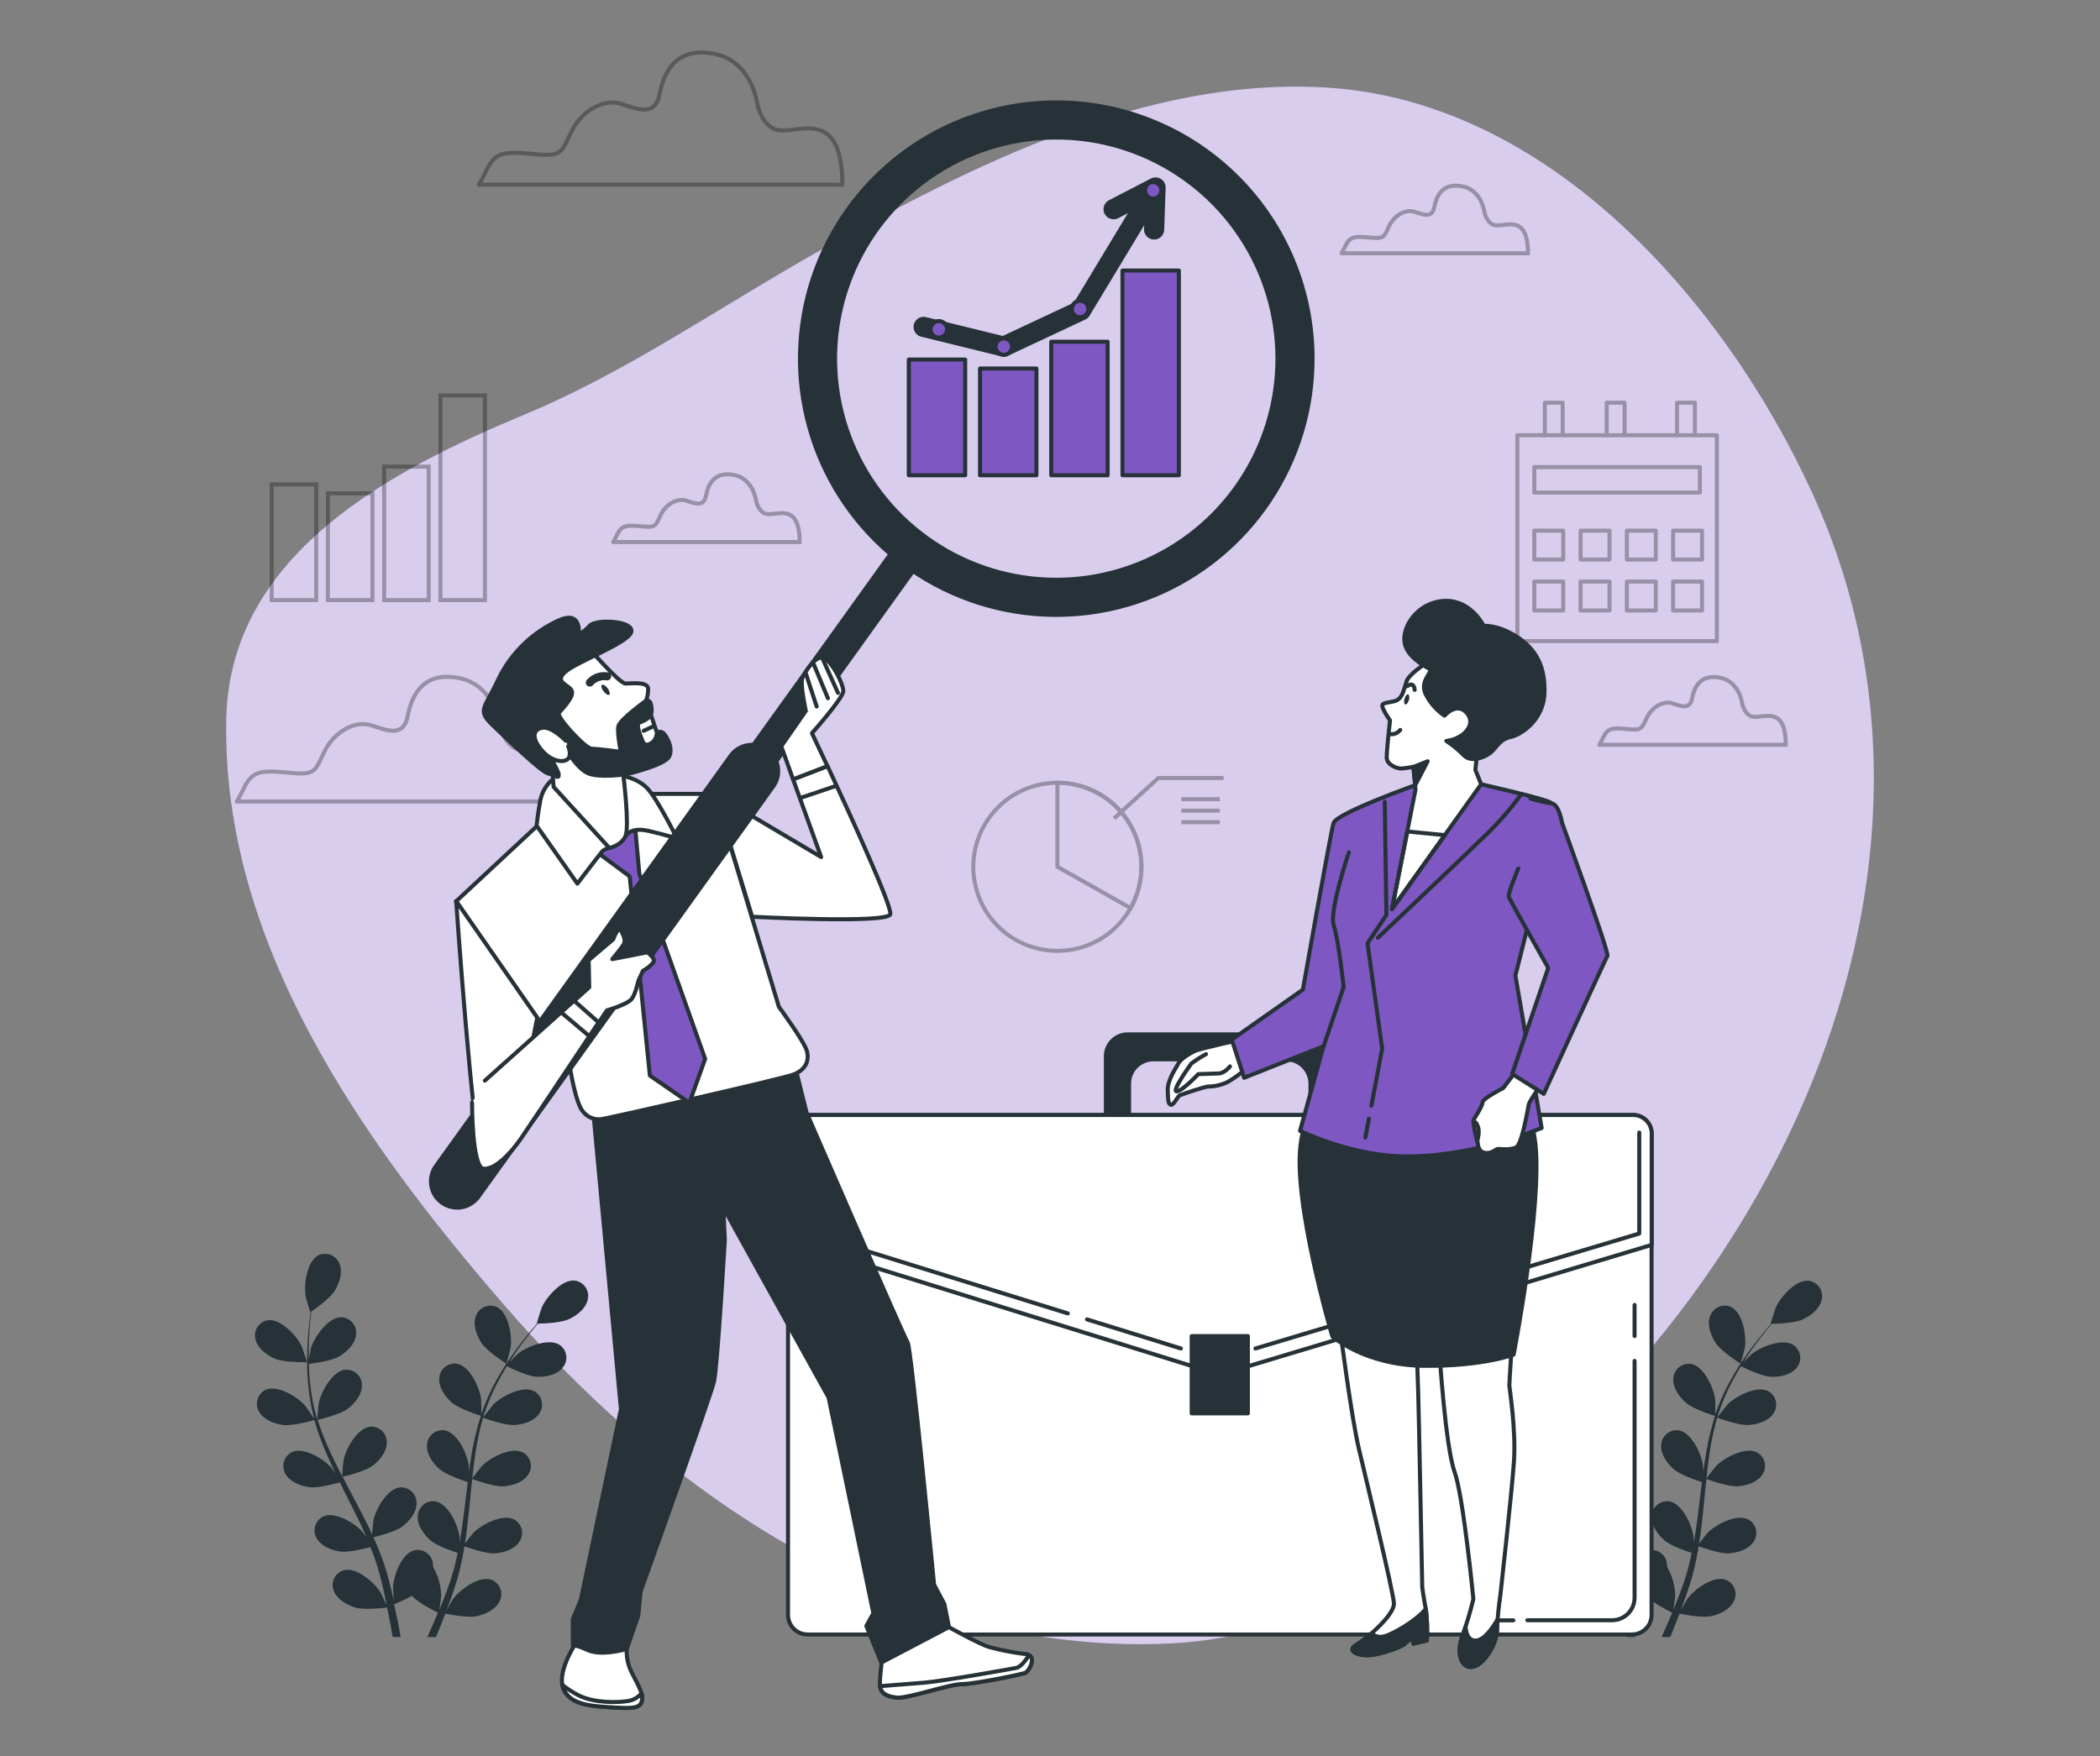 <svg width="520" height="435" viewBox="0 0 520 435" fill="none" xmlns="http://www.w3.org/2000/svg">
<rect x="0" y="0" width="520" height="435" fill="#808080" stroke="none"/>
<g clip-path="url(#clip0_21_2301)">
<path d="M286.772 407.178C303.795 406.758 320.478 402.316 335.457 394.216C428.48 344.444 495.509 224.079 448.684 121.944C427.019 74.737 383.663 25.018 328.397 21.679C283.572 18.975 240.086 41.231 202.155 62.54C178.308 75.972 155.209 92.159 129.875 102.679C96.978 116.372 56.9 137.176 56.03 177.993C54.822 233.633 89.884 282.814 124.642 323.014C162.346 366.63 213.092 403.179 272.357 406.926C277.147 407.23 281.964 407.317 286.772 407.178Z" fill="#7E57C2"/>
<path opacity="0.7" d="M286.772 407.178C303.795 406.758 320.478 402.316 335.457 394.216C428.48 344.444 495.509 224.079 448.684 121.944C427.019 74.737 383.663 25.018 328.397 21.679C283.572 18.975 240.086 41.231 202.155 62.54C178.308 75.972 155.209 92.159 129.875 102.679C96.978 116.372 56.9 137.176 56.03 177.993C54.822 233.633 89.884 282.814 124.642 323.014C162.346 366.63 213.092 403.179 272.357 406.926C277.147 407.23 281.964 407.317 286.772 407.178Z" fill="white"/>
<g opacity="0.3">
<path d="M187.454 25.365C187.454 25.365 186.037 15.089 176.821 13.316C167.606 11.542 164.415 17.567 163.355 23.235C162.294 28.904 158.034 27.139 153.792 25.722C149.55 24.305 143.873 27.46 141.386 32.807C138.9 38.154 138.908 38.832 131.823 38.128C124.738 37.423 122.608 37.771 120.521 42.023C118.435 46.274 118.565 45.743 118.565 45.743H208.545C208.545 45.743 209.041 36.38 204.824 33.19C200.608 29.999 194.548 33.546 191.357 31.773C188.167 29.999 187.454 25.365 187.454 25.365Z" stroke="black" stroke-miterlimit="10"/>
</g>
<g opacity="0.3">
<path d="M367.528 52.316C367.528 52.316 366.806 47.048 362.077 46.144C357.348 45.239 355.722 48.326 355.174 51.229C354.626 54.133 352.488 53.185 350.271 52.464C348.054 51.742 345.185 53.333 343.916 56.098C342.646 58.862 342.646 59.184 339.012 58.819C335.378 58.454 334.283 58.645 333.196 60.819C332.11 62.992 332.196 62.731 332.196 62.731H378.334C378.334 62.731 378.612 57.915 376.43 56.28C374.248 54.646 371.162 56.463 369.527 55.55C367.893 54.637 367.528 52.316 367.528 52.316Z" stroke="black" stroke-miterlimit="10"/>
</g>
<g opacity="0.3">
<path d="M187.176 123.814C187.176 123.814 186.454 118.545 181.733 117.632C177.013 116.719 175.37 119.814 174.831 122.727C174.292 125.639 172.101 124.718 169.919 123.996C167.737 123.274 164.833 124.865 163.564 127.63C162.294 130.395 162.294 130.716 158.66 130.351C155.026 129.986 153.939 130.169 152.844 132.351C151.748 134.533 151.844 134.255 151.844 134.255H197.991C197.991 134.255 198.26 129.447 196.078 127.813C193.896 126.178 190.81 127.987 189.175 127.082C187.541 126.178 187.176 123.814 187.176 123.814Z" stroke="black" stroke-miterlimit="10"/>
</g>
<g opacity="0.3">
<path d="M431.357 174.029C431.357 174.029 430.627 168.76 425.906 167.847C421.186 166.934 419.551 170.029 419.004 172.933C418.456 175.837 416.282 174.933 414.1 174.202C411.918 173.472 409.014 175.115 407.745 177.836C406.476 180.558 406.467 180.931 402.833 180.566C399.199 180.201 398.112 180.384 397.026 182.566C395.939 184.748 396.026 184.47 396.026 184.47H442.164C442.164 184.47 442.442 179.653 440.26 178.019C438.078 176.385 434.991 178.202 433.357 177.297C431.723 176.393 431.357 174.029 431.357 174.029Z" stroke="black" stroke-miterlimit="10"/>
</g>
<g opacity="0.3">
<path d="M123.72 179.349C123.72 179.349 122.381 169.682 113.687 167.943C104.994 166.204 101.977 171.96 100.968 177.306C99.96 182.653 95.952 180.992 91.936 179.654C87.919 178.315 82.564 181.323 80.225 186.348C77.886 191.373 77.878 192.034 71.192 191.364C64.507 190.695 62.499 191.025 60.482 195.042C58.465 199.058 58.639 198.519 58.639 198.519H143.629C143.629 198.519 144.133 189.651 140.151 186.643C136.169 183.635 130.449 186.982 127.441 185.305C124.433 183.627 123.72 179.349 123.72 179.349Z" stroke="black" stroke-miterlimit="10"/>
</g>
<g opacity="0.3">
<path d="M425.133 107.8H375.726V158.789H425.133V107.8Z" stroke="black" stroke-linecap="round" stroke-linejoin="round"/>
<path d="M420.925 115.685H379.925V121.996H420.925V115.685Z" stroke="black" stroke-linecap="round" stroke-linejoin="round"/>
<path d="M387.089 131.429H379.925V138.593H387.089V131.429Z" stroke="black" stroke-linecap="round" stroke-linejoin="round"/>
<path d="M398.547 131.429H391.384V138.593H398.547V131.429Z" stroke="black" stroke-linecap="round" stroke-linejoin="round"/>
<path d="M410.006 131.429H402.842V138.593H410.006V131.429Z" stroke="black" stroke-linecap="round" stroke-linejoin="round"/>
<path d="M421.455 131.429H414.292V138.593H421.455V131.429Z" stroke="black" stroke-linecap="round" stroke-linejoin="round"/>
<path d="M387.089 144.044H379.925V151.207H387.089V144.044Z" stroke="black" stroke-linecap="round" stroke-linejoin="round"/>
<path d="M398.547 144.044H391.384V151.207H398.547V144.044Z" stroke="black" stroke-linecap="round" stroke-linejoin="round"/>
<path d="M410.006 144.044H402.842V151.207H410.006V144.044Z" stroke="black" stroke-linecap="round" stroke-linejoin="round"/>
<path d="M421.455 144.044H414.292V151.207H421.455V144.044Z" stroke="black" stroke-linecap="round" stroke-linejoin="round"/>
<path d="M382.532 107.799V99.749H386.949V107.539" stroke="black" stroke-linecap="round" stroke-linejoin="round"/>
<path d="M415.266 107.799V99.749H419.682V107.539" stroke="black" stroke-linecap="round" stroke-linejoin="round"/>
<path d="M397.859 107.799V99.749H402.276V107.539" stroke="black" stroke-linecap="round" stroke-linejoin="round"/>
</g>
<g opacity="0.3">
<path d="M78.295 119.979H67.272V148.634H78.295V119.979Z" stroke="black" stroke-miterlimit="10"/>
<path d="M92.223 122.179H81.199V148.634H92.223V122.179Z" stroke="black" stroke-miterlimit="10"/>
<path d="M106.15 115.572H95.126V148.643H106.15V115.572Z" stroke="black" stroke-miterlimit="10"/>
<path d="M120.077 97.932H109.054V148.634H120.077V97.932Z" stroke="black" stroke-miterlimit="10"/>
</g>
<g opacity="0.3">
<path d="M266.655 234.941C277.836 232.274 284.737 221.047 282.069 209.866C279.401 198.686 268.175 191.785 256.994 194.452C245.813 197.12 238.912 208.347 241.58 219.527C244.248 230.708 255.474 237.609 266.655 234.941Z" stroke="black" stroke-miterlimit="10"/>
<path d="M279.956 224.913C281.746 221.746 282.674 218.165 282.649 214.527C282.624 210.889 281.645 207.322 279.812 204.18C277.978 201.038 275.352 198.432 272.197 196.621C269.042 194.81 265.467 193.858 261.829 193.859V214.68L279.956 224.913Z" stroke="black" stroke-miterlimit="10"/>
<path d="M275.878 202.692L286.815 192.703H302.985" stroke="black" stroke-miterlimit="10"/>
<path d="M292.527 197.936H302.038" stroke="black" stroke-miterlimit="10"/>
<path d="M292.527 200.788H302.038" stroke="black" stroke-miterlimit="10"/>
<path d="M292.527 203.639H302.038" stroke="black" stroke-miterlimit="10"/>
</g>
<path d="M238.999 89.056H225.037V117.71H238.999V89.056Z" fill="#7E57C2" stroke="#263238" stroke-linecap="round" stroke-linejoin="round"/>
<path d="M256.639 91.264H242.677V117.719H256.639V91.264Z" fill="#7E57C2" stroke="#263238" stroke-linecap="round" stroke-linejoin="round"/>
<path d="M274.27 84.648H260.308V117.719H274.27V84.648Z" fill="#7E57C2" stroke="#263238" stroke-linecap="round" stroke-linejoin="round"/>
<path d="M291.909 67.008H277.947V117.71H291.909V67.008Z" fill="#7E57C2" stroke="#263238" stroke-linecap="round" stroke-linejoin="round"/>
<path d="M228.714 80.971L248.554 85.848L267.663 76.893L283.824 50.117" stroke="#263238" stroke-width="5" stroke-linecap="round" stroke-linejoin="round"/>
<path d="M275.748 51.812L286.137 46.439L285.78 56.828" stroke="#263238" stroke-width="5" stroke-linecap="round" stroke-linejoin="round"/>
<path d="M248.554 87.882C249.677 87.882 250.588 86.971 250.588 85.848C250.588 84.724 249.677 83.814 248.554 83.814C247.43 83.814 246.519 84.724 246.519 85.848C246.519 86.971 247.43 87.882 248.554 87.882Z" fill="#7E57C2" stroke="#263238" stroke-linecap="round" stroke-linejoin="round"/>
<path d="M269.488 76.528C269.488 76.126 269.369 75.732 269.145 75.398C268.922 75.063 268.604 74.803 268.232 74.649C267.861 74.495 267.452 74.454 267.057 74.533C266.662 74.611 266.3 74.805 266.015 75.09C265.731 75.374 265.537 75.737 265.459 76.131C265.38 76.526 265.42 76.935 265.574 77.307C265.728 77.678 265.989 77.996 266.324 78.22C266.658 78.443 267.052 78.562 267.454 78.562C267.994 78.562 268.511 78.348 268.892 77.967C269.274 77.585 269.488 77.068 269.488 76.528Z" fill="#7E57C2" stroke="#263238" stroke-linecap="round" stroke-linejoin="round"/>
<path d="M234.505 81.579C234.506 81.175 234.388 80.779 234.164 80.442C233.941 80.105 233.623 79.841 233.249 79.686C232.876 79.529 232.465 79.488 232.068 79.566C231.671 79.644 231.307 79.837 231.02 80.123C230.733 80.408 230.538 80.772 230.458 81.169C230.379 81.565 230.419 81.977 230.573 82.35C230.728 82.724 230.989 83.044 231.326 83.269C231.662 83.493 232.057 83.614 232.462 83.614C233.002 83.614 233.52 83.4 233.903 83.018C234.286 82.637 234.502 82.12 234.505 81.579Z" fill="#7E57C2" stroke="#263238" stroke-linecap="round" stroke-linejoin="round"/>
<path d="M287.58 47.1C287.571 46.699 287.445 46.31 287.216 45.981C286.987 45.653 286.667 45.399 286.294 45.251C285.922 45.104 285.514 45.07 285.123 45.153C284.731 45.237 284.373 45.434 284.092 45.72C283.812 46.006 283.623 46.368 283.548 46.762C283.473 47.155 283.515 47.562 283.671 47.931C283.826 48.3 284.086 48.616 284.42 48.837C284.754 49.059 285.145 49.177 285.546 49.177C285.816 49.178 286.085 49.123 286.334 49.019C286.584 48.914 286.81 48.76 287 48.566C287.189 48.373 287.338 48.143 287.438 47.892C287.537 47.64 287.586 47.37 287.58 47.1Z" fill="#7E57C2" stroke="#263238" stroke-linecap="round" stroke-linejoin="round"/>
<path d="M68.046 336.515C70.367 337.524 76.035 337.384 76.044 337.384C76.053 337.384 74.818 333.672 74.714 333.455C73.471 330.847 69.498 326.552 66.333 326.987C65.804 327.073 65.299 327.271 64.851 327.565C64.403 327.86 64.022 328.246 63.733 328.698C63.444 329.15 63.254 329.658 63.175 330.189C63.096 330.719 63.129 331.26 63.273 331.777C63.803 333.994 66.072 335.646 68.046 336.515Z" fill="#263238"/>
<path d="M70.002 352.929C72.41 353.286 77.469 351.816 77.826 351.695C78.66 354.59 79.686 357.428 80.895 360.188C81.59 361.797 82.347 363.396 83.12 364.996C82.651 364.318 82.251 363.718 82.173 363.64C80.286 361.458 75.357 358.354 72.384 359.615C71.895 359.838 71.46 360.162 71.105 360.565C70.75 360.968 70.484 361.441 70.324 361.953C70.164 362.466 70.114 363.006 70.177 363.54C70.24 364.073 70.414 364.587 70.688 365.048C71.784 367.048 74.418 368.03 76.548 368.343C78.678 368.656 83.051 367.474 84.19 367.17C84.494 367.778 84.79 368.395 85.059 369.004C86.528 371.916 87.998 374.82 89.406 377.698C89.884 378.715 90.275 379.741 90.754 380.758C90.345 380.158 89.997 379.662 89.936 379.584C88.05 377.402 83.12 374.298 80.147 375.559C79.655 375.778 79.215 376.099 78.856 376.5C78.497 376.901 78.226 377.374 78.062 377.887C77.898 378.4 77.844 378.941 77.903 379.477C77.963 380.012 78.135 380.528 78.408 380.993C79.504 382.992 82.138 383.983 84.268 384.288C86.398 384.592 90.354 383.549 91.71 383.175C92.127 384.235 92.579 385.296 92.901 386.339C93.127 387.052 93.397 387.73 93.588 388.469L94.188 390.617C94.518 391.999 94.866 393.416 95.161 394.772C95.37 395.711 95.544 396.615 95.735 397.519C95.266 396.502 94.309 394.52 94.214 394.364C92.684 391.921 88.276 388.104 85.146 388.904C84.63 389.051 84.151 389.306 83.74 389.65C83.329 389.995 82.995 390.422 82.76 390.904C82.524 391.386 82.393 391.912 82.374 392.448C82.356 392.984 82.45 393.519 82.651 394.016C83.433 396.155 85.885 397.493 87.945 398.163C90.215 398.85 95.231 398.224 95.857 398.163C96.161 399.667 96.439 401.127 96.726 402.51C96.909 403.536 97.074 404.518 97.222 405.466H99.23C99.039 404.414 98.839 403.309 98.604 402.162C98.308 400.632 97.952 399.015 97.578 397.346C99.091 396.742 100.566 396.049 101.995 395.268C103.646 397.059 107.889 399.154 108.437 399.423C107.854 400.84 107.28 402.214 106.698 403.501L105.829 405.466H107.959C108.124 405.057 108.298 404.666 108.463 404.248C109.054 402.805 109.663 401.258 110.262 399.667C110.871 399.789 115.844 400.806 118.165 400.275C120.26 399.806 122.808 398.615 123.746 396.537C123.984 396.056 124.118 395.531 124.139 394.995C124.16 394.459 124.068 393.925 123.869 393.427C123.669 392.929 123.367 392.479 122.982 392.105C122.597 391.732 122.138 391.444 121.634 391.26C118.574 390.225 113.905 393.703 112.192 396.024C112.088 396.163 111.158 397.763 110.593 398.797C110.836 398.137 111.08 397.511 111.323 396.833C111.81 395.502 112.253 394.155 112.74 392.712C112.957 392.008 113.166 391.295 113.383 390.582C113.601 389.869 113.766 389.086 113.957 388.339C114.375 386.6 114.714 384.8 115.009 382.992C116.183 383.409 120.347 384.861 122.503 384.731C124.659 384.6 127.346 383.792 128.589 381.879C128.898 381.44 129.11 380.941 129.213 380.414C129.316 379.887 129.307 379.344 129.187 378.821C129.066 378.298 128.837 377.806 128.514 377.377C128.19 376.949 127.781 376.593 127.311 376.333C124.433 374.855 119.295 377.585 117.244 379.619C117.122 379.749 115.818 381.358 115.122 382.279C115.287 381.184 115.47 380.097 115.6 378.984C116 375.785 116.305 372.534 116.618 369.291C116.713 368.291 116.826 367.3 116.931 366.318C117.339 366.465 122.26 368.3 124.677 368.126C126.824 367.978 129.519 367.187 130.762 365.274C131.07 364.835 131.281 364.337 131.383 363.811C131.485 363.285 131.476 362.743 131.355 362.221C131.235 361.699 131.006 361.208 130.684 360.78C130.362 360.352 129.953 359.996 129.484 359.736C126.607 358.258 121.46 360.988 119.417 363.023C119.269 363.17 117.391 365.518 116.948 366.135C117.183 363.953 117.426 361.788 117.765 359.649C118.196 356.769 118.817 353.919 119.626 351.121C119.817 351.19 124.937 353.12 127.45 352.947C129.597 352.799 132.292 352.008 133.536 350.104C133.844 349.664 134.056 349.164 134.159 348.637C134.261 348.109 134.251 347.567 134.13 347.043C134.008 346.52 133.778 346.028 133.454 345.6C133.13 345.172 132.719 344.816 132.249 344.557C129.38 343.079 124.233 345.809 122.19 347.843C122.034 348 120.017 350.521 119.686 350.999C119.739 350.843 119.765 350.669 119.817 350.504C120.703 347.72 121.835 345.02 123.199 342.436C123.929 341.001 124.711 339.662 125.503 338.384C126.424 338.845 130.632 340.888 132.884 340.993C135.135 341.097 137.796 340.584 139.247 338.828C139.613 338.427 139.889 337.952 140.057 337.436C140.224 336.92 140.281 336.374 140.222 335.835C140.162 335.296 139.989 334.775 139.713 334.308C139.437 333.84 139.065 333.437 138.621 333.125C135.926 331.334 130.519 333.481 128.259 335.281C128.137 335.376 126.998 336.507 126.181 337.35C126.555 336.776 126.92 336.176 127.276 335.611C128.632 333.577 129.989 331.795 131.214 330.23C131.91 329.36 132.562 328.561 133.179 327.83C134.309 327.83 138.882 327.665 140.882 326.735C142.881 325.805 145.064 324.127 145.533 321.875C145.661 321.354 145.678 320.812 145.583 320.284C145.488 319.756 145.283 319.254 144.981 318.811C144.679 318.367 144.288 317.992 143.832 317.71C143.376 317.427 142.865 317.244 142.334 317.172C139.126 316.824 135.309 321.223 134.135 323.857C134.04 324.092 132.858 327.83 132.918 327.83H132.988C132.379 328.517 131.736 329.265 131.049 330.099C129.789 331.638 128.389 333.394 126.989 335.411C125.454 337.561 124.046 339.799 122.773 342.114C121.34 344.706 120.136 347.417 119.174 350.217V350.321C119.174 349.373 119.174 346.73 119.121 346.522C118.756 343.662 116.357 338.358 113.175 337.767C112.644 337.685 112.103 337.715 111.585 337.856C111.067 337.997 110.584 338.245 110.169 338.584C109.753 338.924 109.413 339.347 109.172 339.826C108.93 340.306 108.792 340.83 108.767 341.366C108.585 343.636 110.228 345.913 111.836 347.348C113.653 348.965 118.678 350.53 119.078 350.651C118.154 353.538 117.422 356.483 116.887 359.467C116.574 361.206 116.322 362.944 116.087 364.683C116.087 363.866 116.087 363.127 116.087 363.031C115.713 360.171 113.323 354.859 110.141 354.277C109.611 354.193 109.069 354.222 108.551 354.362C108.033 354.501 107.551 354.749 107.135 355.087C106.719 355.426 106.379 355.849 106.138 356.328C105.896 356.807 105.758 357.331 105.733 357.867C105.55 360.136 107.194 362.414 108.802 363.848C110.41 365.283 114.696 366.726 115.826 367.091C115.739 367.761 115.653 368.439 115.574 369.117C115.183 372.351 114.809 375.594 114.348 378.75C114.183 379.871 113.983 380.958 113.792 382.053C113.792 381.323 113.792 380.714 113.792 380.619C113.418 377.759 111.027 372.455 107.846 371.864C107.315 371.782 106.773 371.812 106.256 371.953C105.738 372.094 105.255 372.342 104.839 372.681C104.424 373.021 104.084 373.444 103.843 373.923C103.601 374.402 103.463 374.927 103.438 375.463C103.255 377.732 104.898 380.01 106.507 381.445C108.115 382.879 111.984 384.183 113.331 384.618C113.097 385.731 112.862 386.843 112.584 387.913C112.375 388.634 112.227 389.347 111.975 390.069C111.723 390.79 111.514 391.486 111.288 392.19C110.81 393.52 110.315 394.903 109.81 396.189C109.463 397.059 109.115 397.928 108.776 398.797C108.95 397.693 109.245 395.52 109.245 395.32C109.21 392.784 108.524 390.299 107.254 388.104C107.265 387.813 107.247 387.522 107.202 387.235C107.136 386.702 106.958 386.19 106.681 385.731C106.404 385.272 106.033 384.877 105.592 384.571C105.152 384.265 104.652 384.055 104.125 383.955C103.598 383.856 103.056 383.868 102.534 383.992C99.413 384.818 97.43 390.295 97.317 393.181C97.317 393.346 97.422 395.198 97.509 396.372C97.352 395.694 97.204 395.033 97.039 394.338C96.709 392.955 96.344 391.59 95.952 390.112C95.744 389.408 95.526 388.695 95.309 387.974C95.092 387.252 94.805 386.531 94.553 385.792C93.936 384.105 93.231 382.427 92.475 380.749C93.683 380.462 97.961 379.367 99.673 378.054C101.386 376.741 103.203 374.577 103.151 372.316C103.165 371.78 103.066 371.247 102.86 370.751C102.655 370.256 102.347 369.809 101.958 369.44C101.568 369.071 101.106 368.788 100.6 368.61C100.094 368.431 99.556 368.361 99.021 368.404C95.813 368.752 93.023 373.864 92.44 376.689C92.44 376.872 92.214 378.941 92.127 380.08C91.675 379.08 91.258 378.071 90.719 377.072C89.284 374.185 87.746 371.299 86.215 368.421C85.746 367.552 85.294 366.683 84.833 365.77C85.268 365.674 90.371 364.483 92.301 363.014C94.04 361.701 95.779 359.536 95.779 357.276C95.793 356.74 95.693 356.207 95.488 355.711C95.282 355.216 94.975 354.769 94.585 354.4C94.196 354.031 93.733 353.748 93.227 353.57C92.722 353.391 92.184 353.321 91.649 353.364C88.441 353.712 85.65 358.824 85.068 361.649C85.024 361.858 84.755 364.848 84.72 365.605C83.712 363.657 82.721 361.71 81.825 359.754C80.591 357.129 79.525 354.429 78.635 351.669C78.843 351.625 84.181 350.408 86.146 348.904C87.885 347.591 89.623 345.426 89.623 343.166C89.639 342.629 89.54 342.096 89.335 341.599C89.13 341.103 88.823 340.656 88.433 340.287C88.043 339.918 87.58 339.635 87.074 339.457C86.567 339.279 86.029 339.21 85.494 339.254C82.286 339.602 79.504 344.714 78.921 347.539C78.869 347.765 78.582 350.973 78.574 351.556C78.521 351.399 78.452 351.234 78.408 351.069C77.61 348.26 77.063 345.385 76.774 342.479C76.591 340.871 76.513 339.332 76.461 337.828C77.478 337.698 82.121 337.08 84.051 335.924C85.981 334.768 87.928 332.873 88.163 330.604C88.236 330.071 88.197 329.53 88.047 329.014C87.897 328.498 87.641 328.02 87.294 327.61C86.947 327.2 86.518 326.867 86.034 326.634C85.55 326.401 85.022 326.272 84.485 326.257C81.26 326.257 77.93 331.03 77.035 333.777C77.035 333.925 76.661 335.516 76.444 336.646C76.444 335.968 76.444 335.263 76.444 334.611C76.444 332.168 76.6 329.934 76.748 327.952C76.852 326.83 76.957 325.813 77.07 324.866C78.008 324.222 81.738 321.588 82.886 319.702C84.033 317.815 84.929 315.207 84.094 313.086C83.913 312.58 83.628 312.118 83.257 311.73C82.886 311.342 82.438 311.036 81.941 310.833C81.444 310.629 80.91 310.533 80.373 310.549C79.836 310.566 79.309 310.696 78.826 310.93C75.957 312.408 75.2 318.189 75.679 321.032C75.679 321.275 76.8 325.048 76.852 325.013C76.904 324.979 76.896 325.013 76.913 325.013C76.783 325.883 76.661 326.9 76.548 327.969C76.348 329.952 76.139 332.186 76.087 334.637C75.994 337.279 76.058 339.924 76.278 342.557C76.514 345.5 77.011 348.415 77.765 351.269C77.765 351.269 77.765 351.329 77.765 351.364C77.261 350.564 75.766 348.382 75.626 348.226C73.74 346.052 68.811 342.94 65.837 344.209C65.349 344.433 64.913 344.756 64.558 345.159C64.204 345.563 63.938 346.036 63.779 346.549C63.62 347.062 63.571 347.602 63.635 348.136C63.699 348.669 63.874 349.182 64.151 349.643C65.246 351.634 67.872 352.625 70.002 352.929Z" fill="#263238"/>
<path d="M125.39 337.758C125.442 337.758 126.424 333.994 126.459 333.742C126.85 330.89 125.946 325.135 123.034 323.727C122.543 323.505 122.012 323.389 121.473 323.386C120.935 323.384 120.403 323.495 119.91 323.712C119.418 323.93 118.977 324.248 118.616 324.648C118.256 325.047 117.983 325.518 117.817 326.03C117.035 328.178 118.026 330.803 119.2 332.612C120.591 334.733 125.39 337.758 125.39 337.758Z" fill="#263238"/>
<path d="M373.674 336.515C375.987 337.524 381.655 337.384 381.664 337.384C381.673 337.384 380.448 333.672 380.335 333.455C379.092 330.847 375.161 326.552 371.962 326.987C371.432 327.074 370.927 327.271 370.479 327.566C370.031 327.86 369.649 328.246 369.36 328.698C369.071 329.15 368.88 329.657 368.8 330.188C368.719 330.718 368.75 331.26 368.893 331.777C369.423 333.994 371.701 335.646 373.674 336.515Z" fill="#263238"/>
<path d="M375.63 352.929C378.03 353.285 383.09 351.816 383.498 351.694C384.325 354.592 385.35 357.43 386.567 360.188C387.263 361.796 388.01 363.396 388.784 364.996C388.323 364.317 387.915 363.718 387.837 363.639C385.95 361.457 381.021 358.353 378.047 359.614C377.56 359.839 377.125 360.163 376.771 360.566C376.417 360.969 376.152 361.442 375.992 361.954C375.832 362.466 375.782 363.006 375.844 363.539C375.906 364.072 376.079 364.586 376.352 365.048C377.456 367.047 380.082 368.03 382.212 368.343C384.342 368.656 388.715 367.473 389.862 367.169C390.166 367.778 390.462 368.395 390.732 369.003C392.192 371.916 393.67 374.819 395.026 377.697C395.504 378.714 395.896 379.74 396.382 380.757C395.974 380.157 395.617 379.662 395.557 379.584C393.67 377.402 388.741 374.298 385.767 375.558C385.28 375.783 384.846 376.107 384.492 376.51C384.137 376.913 383.872 377.386 383.712 377.898C383.552 378.411 383.502 378.951 383.564 379.483C383.626 380.016 383.799 380.53 384.072 380.992C385.176 382.992 387.802 383.983 389.932 384.287C392.062 384.591 396.017 383.548 397.374 383.174C397.791 384.235 398.243 385.295 398.573 386.339C398.799 387.052 399.069 387.73 399.251 388.469C399.434 389.208 399.66 389.903 399.851 390.616C400.182 391.998 400.538 393.415 400.825 394.772C401.034 395.711 401.216 396.615 401.399 397.519C400.929 396.502 399.982 394.52 399.886 394.363C398.347 391.92 393.948 388.104 390.818 388.903C390.302 389.05 389.822 389.303 389.41 389.647C388.998 389.992 388.664 390.419 388.428 390.902C388.193 391.384 388.062 391.911 388.044 392.447C388.026 392.984 388.121 393.518 388.323 394.015C389.106 396.154 391.549 397.493 393.609 398.162C395.878 398.849 400.903 398.223 401.529 398.162C401.825 399.666 402.112 401.127 402.346 402.509C402.529 403.535 402.694 404.517 402.842 405.465H404.859C404.668 404.413 404.459 403.309 404.233 402.161C403.929 400.631 403.581 399.014 403.207 397.345C404.718 396.738 406.193 396.045 407.624 395.267C409.275 397.058 413.509 399.153 414.057 399.423C413.483 400.84 412.909 402.214 412.318 403.5C412.023 404.178 411.736 404.822 411.449 405.465H413.57L414.083 404.248C414.674 402.805 415.274 401.257 415.883 399.666C416.491 399.788 421.455 400.805 423.777 400.275C425.88 399.805 428.419 398.614 429.358 396.536C429.597 396.057 429.733 395.531 429.755 394.996C429.777 394.46 429.686 393.925 429.487 393.427C429.289 392.929 428.987 392.478 428.602 392.105C428.217 391.731 427.758 391.443 427.254 391.259C424.194 390.225 419.517 393.702 417.804 396.024C417.708 396.163 416.778 397.762 416.204 398.797C416.448 398.136 416.691 397.51 416.935 396.832C417.421 395.502 417.873 394.154 418.36 392.711C418.569 392.007 418.786 391.294 418.995 390.581C419.204 389.868 419.378 389.086 419.577 388.338C419.986 386.6 420.325 384.8 420.629 382.992C421.794 383.409 425.959 384.861 428.115 384.73C430.271 384.6 432.966 383.791 434.2 381.879C434.509 381.439 434.721 380.939 434.823 380.412C434.926 379.885 434.916 379.342 434.795 378.818C434.673 378.295 434.443 377.803 434.119 377.375C433.795 376.947 433.384 376.591 432.914 376.332C430.045 374.854 424.898 377.584 422.855 379.618C422.725 379.749 421.421 381.357 420.725 382.279C420.899 381.183 421.073 380.097 421.212 378.984C421.612 375.784 421.907 372.533 422.229 369.29C422.325 368.29 422.429 367.299 422.533 366.317C422.951 366.465 427.863 368.299 430.279 368.125C432.427 367.977 435.131 367.186 436.365 365.274C436.673 364.835 436.885 364.335 436.988 363.809C437.09 363.282 437.08 362.74 436.959 362.217C436.837 361.695 436.607 361.204 436.283 360.776C435.959 360.349 435.549 359.994 435.078 359.736C432.209 358.258 427.063 360.988 425.02 363.022C424.863 363.17 422.994 365.517 422.542 366.134C422.777 363.952 423.029 361.788 423.359 359.649C423.794 356.769 424.416 353.92 425.22 351.12C425.411 351.19 430.532 353.12 433.044 352.946C435.191 352.798 437.887 352.007 439.13 350.103C439.438 349.663 439.65 349.163 439.753 348.636C439.855 348.109 439.845 347.566 439.724 347.043C439.603 346.519 439.372 346.028 439.048 345.599C438.724 345.171 438.314 344.816 437.843 344.556C434.974 343.079 429.827 345.808 427.784 347.843C427.619 347.999 425.611 350.52 425.281 350.999C425.281 350.842 425.359 350.668 425.402 350.503C426.289 347.719 427.42 345.019 428.784 342.435C429.523 341.001 430.306 339.662 431.088 338.384C432.01 338.845 436.226 340.888 438.469 340.992C440.712 341.096 443.39 340.583 444.833 338.827C445.187 338.424 445.452 337.951 445.612 337.438C445.771 336.926 445.821 336.386 445.758 335.853C445.695 335.32 445.52 334.806 445.245 334.345C444.971 333.884 444.602 333.486 444.163 333.176C441.477 331.385 436.061 333.533 433.809 335.332C433.679 335.428 432.549 336.558 431.731 337.402C432.096 336.828 432.462 336.228 432.827 335.663C434.174 333.628 435.539 331.846 436.756 330.281C437.461 329.412 438.104 328.612 438.721 327.882C439.86 327.882 444.433 327.717 446.424 326.786C448.415 325.856 450.605 324.178 451.075 321.927C451.204 321.406 451.223 320.864 451.129 320.337C451.035 319.809 450.831 319.306 450.53 318.863C450.229 318.419 449.838 318.044 449.382 317.761C448.926 317.479 448.416 317.295 447.884 317.223C444.668 316.876 440.851 321.275 439.677 323.909C439.582 324.144 438.408 327.882 438.46 327.882H438.556C437.947 328.569 437.304 329.316 436.617 330.151C435.365 331.69 433.957 333.446 432.557 335.463C431.022 337.611 429.617 339.849 428.349 342.166C426.91 344.754 425.705 347.465 424.75 350.268C424.754 350.303 424.754 350.338 424.75 350.373C424.75 349.425 424.75 346.782 424.707 346.573C424.333 343.713 421.933 338.41 418.76 337.819C418.23 337.736 417.688 337.767 417.17 337.907C416.652 338.048 416.17 338.296 415.754 338.636C415.338 338.975 414.999 339.398 414.757 339.878C414.516 340.357 414.378 340.882 414.353 341.418C414.161 343.687 415.813 345.965 417.421 347.399C419.23 349.016 424.263 350.581 424.663 350.703C423.758 353.576 423.046 356.507 422.533 359.475C422.229 361.214 421.968 362.952 421.734 364.691C421.734 363.874 421.734 363.135 421.69 363.039C421.325 360.179 418.925 354.867 415.752 354.285C415.222 354.2 414.68 354.228 414.162 354.367C413.643 354.506 413.16 354.753 412.744 355.092C412.327 355.431 411.988 355.855 411.746 356.334C411.505 356.814 411.368 357.339 411.344 357.875C411.153 360.144 412.805 362.422 414.405 363.857C416.004 365.291 420.299 366.734 421.429 367.099C421.351 367.769 421.255 368.447 421.177 369.125C420.786 372.359 420.421 375.602 419.951 378.758C419.795 379.879 419.595 380.966 419.395 382.061C419.395 381.331 419.395 380.723 419.351 380.627C418.986 377.767 416.587 372.463 413.414 371.872C412.883 371.79 412.341 371.82 411.824 371.961C411.306 372.102 410.823 372.35 410.407 372.689C409.992 373.029 409.652 373.452 409.411 373.931C409.169 374.411 409.031 374.935 409.006 375.471C408.815 377.741 410.466 380.018 412.075 381.453C413.683 382.887 417.552 384.191 418.891 384.626C418.656 385.739 418.421 386.852 418.143 387.921C417.934 388.643 417.787 389.355 417.543 390.077C417.3 390.799 417.082 391.494 416.856 392.198C416.369 393.528 415.874 394.911 415.37 396.197C415.031 397.067 414.683 397.936 414.335 398.806C414.509 397.701 414.805 395.528 414.813 395.328C414.774 392.793 414.088 390.309 412.822 388.112C412.833 387.821 412.816 387.53 412.77 387.243C412.703 386.71 412.524 386.198 412.246 385.739C411.968 385.28 411.596 384.884 411.155 384.579C410.713 384.273 410.213 384.063 409.685 383.963C409.158 383.864 408.615 383.876 408.093 384C404.972 384.826 402.99 390.303 402.877 393.189C402.877 393.355 402.981 395.206 403.068 396.38C402.912 395.702 402.772 395.041 402.599 394.346C402.277 392.963 401.903 391.598 401.512 390.12C401.303 389.416 401.086 388.703 400.868 387.982C400.651 387.26 400.364 386.539 400.112 385.8C399.495 384.113 398.791 382.435 398.043 380.757C399.251 380.47 403.52 379.375 405.241 378.062C406.963 376.749 408.762 374.585 408.719 372.324C408.733 371.788 408.634 371.255 408.428 370.759C408.223 370.264 407.915 369.817 407.526 369.448C407.136 369.079 406.674 368.796 406.168 368.618C405.662 368.439 405.124 368.369 404.589 368.412C401.381 368.76 398.591 373.872 398.008 376.697C398.008 376.88 397.782 378.949 397.704 380.088C397.243 379.088 396.791 378.08 396.296 377.08C394.861 374.194 393.314 371.307 391.792 368.43C391.323 367.56 390.862 366.691 390.41 365.778C390.836 365.682 395.948 364.491 397.869 363.022C399.608 361.709 401.39 359.545 401.347 357.284C401.361 356.748 401.262 356.215 401.056 355.719C400.85 355.224 400.543 354.777 400.153 354.408C399.764 354.039 399.301 353.756 398.795 353.578C398.29 353.399 397.752 353.329 397.217 353.372C394.009 353.72 391.227 358.832 390.636 361.657C390.592 361.866 390.323 364.856 390.297 365.613C389.288 363.665 388.297 361.718 387.393 359.762C386.175 357.115 385.124 354.394 384.246 351.616C384.446 351.572 389.784 350.355 391.749 348.851C393.487 347.538 395.278 345.374 395.226 343.113C395.24 342.577 395.141 342.044 394.936 341.548C394.73 341.053 394.423 340.606 394.033 340.237C393.644 339.868 393.181 339.585 392.675 339.407C392.169 339.228 391.631 339.158 391.097 339.201C387.889 339.549 385.098 344.661 384.516 347.486C384.472 347.712 384.185 350.92 384.168 351.503C384.124 351.346 384.055 351.181 384.003 351.016C383.204 348.207 382.657 345.333 382.368 342.427C382.186 340.818 382.107 339.279 382.064 337.775C383.081 337.645 387.724 337.028 389.645 335.871C391.566 334.715 393.522 332.82 393.757 330.551C393.83 330.019 393.791 329.479 393.642 328.963C393.493 328.448 393.237 327.97 392.891 327.56C392.545 327.15 392.117 326.818 391.634 326.584C391.151 326.35 390.624 326.221 390.088 326.204C386.854 326.204 383.524 330.977 382.638 333.724C382.585 333.872 382.264 335.463 382.046 336.593C382.046 335.915 382.046 335.211 382.046 334.559C382.046 332.116 382.203 329.881 382.359 327.899C382.455 326.778 382.559 325.761 382.672 324.813C383.611 324.17 387.35 321.535 388.497 319.649C389.645 317.762 390.532 315.154 389.697 313.033C389.517 312.528 389.233 312.066 388.863 311.678C388.493 311.289 388.045 310.984 387.549 310.78C387.052 310.577 386.519 310.48 385.983 310.497C385.447 310.514 384.92 310.643 384.437 310.877C381.568 312.355 380.812 318.136 381.281 320.979C381.325 321.222 382.412 324.996 382.455 324.961H382.516C382.386 325.83 382.264 326.847 382.151 327.917C381.951 329.899 381.751 332.133 381.69 334.585C381.601 337.226 381.665 339.871 381.881 342.505C382.109 345.458 382.6 348.385 383.351 351.251V351.346C382.846 350.546 381.351 348.364 381.221 348.208C379.334 346.034 374.405 342.922 371.431 344.191C370.943 344.413 370.506 344.735 370.151 345.137C369.795 345.539 369.528 346.012 369.368 346.524C369.208 347.036 369.158 347.577 369.222 348.109C369.285 348.642 369.46 349.156 369.736 349.616C370.866 351.633 373.501 352.624 375.63 352.929Z" fill="#263238"/>
<path d="M431.01 337.758C431.062 337.758 432.044 333.994 432.079 333.742C432.479 330.89 431.566 325.135 428.654 323.727C428.163 323.505 427.632 323.389 427.094 323.386C426.555 323.384 426.023 323.495 425.53 323.712C425.038 323.93 424.597 324.248 424.236 324.648C423.876 325.047 423.604 325.518 423.437 326.03C422.664 328.178 423.646 330.803 424.82 332.612C426.211 334.733 431.01 337.758 431.01 337.758Z" fill="#263238"/>
<path d="M199.686 276.163H404.381C405.596 276.163 406.761 276.646 407.62 277.505C408.479 278.364 408.962 279.53 408.962 280.745V399.98C408.962 401.266 408.451 402.5 407.541 403.41C406.632 404.32 405.398 404.831 404.111 404.831H199.955C198.673 404.824 197.446 404.31 196.542 403.401C195.638 402.492 195.13 401.262 195.13 399.98V280.753C195.128 279.541 195.606 278.378 196.46 277.517C197.314 276.657 198.474 276.17 199.686 276.163Z" fill="white" stroke="#263238" stroke-linecap="round" stroke-linejoin="round"/>
<path d="M324.824 256.194H279.243C278.532 256.194 277.829 256.333 277.173 256.605C276.517 256.877 275.921 257.275 275.419 257.777C274.917 258.28 274.518 258.876 274.247 259.532C273.975 260.188 273.835 260.891 273.835 261.601V279.362H280.138C279.766 278.568 279.573 277.701 279.573 276.824V268.391C279.573 266.795 280.207 265.265 281.335 264.137C282.463 263.009 283.993 262.375 285.589 262.375H318.478C320.073 262.375 321.603 263.009 322.732 264.137C323.86 265.265 324.494 266.795 324.494 268.391V276.824C324.493 277.701 324.3 278.568 323.929 279.362H330.232V261.601C330.232 260.891 330.092 260.188 329.82 259.532C329.548 258.876 329.15 258.28 328.648 257.777C328.146 257.275 327.549 256.877 326.893 256.605C326.237 256.333 325.534 256.194 324.824 256.194Z" fill="#263238" stroke="#263238" stroke-linecap="round" stroke-linejoin="round"/>
<path d="M195.131 307.269L302.064 340.497L408.997 308.33V280.753C408.995 279.537 408.51 278.37 407.65 277.51C406.79 276.65 405.623 276.165 404.407 276.163H199.686C198.47 276.165 197.305 276.65 196.446 277.511C195.587 278.371 195.104 279.537 195.104 280.753L195.131 307.269Z" fill="white" stroke="#263238" stroke-linecap="round" stroke-linejoin="round"/>
<path d="M367.676 316.972L405.911 305.522V280.51" stroke="#263238" stroke-linecap="round" stroke-linejoin="round"/>
<path d="M310.871 333.994L363.372 318.267" stroke="#263238" stroke-linecap="round" stroke-linejoin="round"/>
<path d="M264.411 325.309L209.293 308.208" stroke="#263238" stroke-linecap="round" stroke-linejoin="round"/>
<path d="M292.405 333.994L269.167 326.787" stroke="#263238" stroke-linecap="round" stroke-linejoin="round"/>
<path d="M308.993 330.934H295.083V350.06H308.993V330.934Z" fill="#263238" stroke="#263238" stroke-linecap="round" stroke-linejoin="round"/>
<path d="M374.744 401.327H367.432" stroke="#263238" stroke-linecap="round" stroke-linejoin="round"/>
<path d="M404.755 337.072V395.72C404.756 396.452 404.612 397.178 404.333 397.855C404.053 398.532 403.643 399.147 403.125 399.666C402.608 400.184 401.993 400.595 401.317 400.876C400.64 401.157 399.914 401.301 399.182 401.301H378.204" stroke="#263238" stroke-linecap="round" stroke-linejoin="round"/>
<path d="M404.754 323.214V330.916" stroke="#263238" stroke-linecap="round" stroke-linejoin="round"/>
<path d="M331.883 329.647C331.883 329.647 334.639 351.025 336.474 358.797C338.308 366.569 345.089 394.511 345.168 397.198C345.246 399.884 338.752 405.7 335.9 407.361C333.048 409.021 336.665 410.247 339.569 409.916C342.473 409.586 347.098 407.865 347.75 407.178C348.37 406.62 349.053 406.136 349.784 405.735L350.149 405.526L349.984 407.1L353.314 406.309C353.467 403.698 353.377 401.078 353.044 398.484C352.496 395.589 352.175 393.138 352.175 393.138C352.175 393.138 351.305 348.426 351.166 344.626C351.027 340.827 350.871 335.933 350.871 335.933L331.883 329.647Z" fill="white" stroke="#263238" stroke-linecap="round" stroke-linejoin="round"/>
<path d="M339.586 409.916C342.481 409.595 347.115 407.864 347.767 407.178C348.387 406.62 349.07 406.136 349.801 405.734L350.166 405.526L350.001 407.099L353.331 406.308C353.484 403.697 353.394 401.078 353.061 398.484C350.697 401.475 344.368 405.048 342.559 405.335C342.094 405.442 341.61 405.445 341.143 405.344C340.675 405.244 340.236 405.041 339.856 404.752L339.49 404.674C338.376 405.664 337.181 406.56 335.917 407.352C333.066 409.029 336.682 410.247 339.586 409.916Z" fill="#263238" stroke="#263238" stroke-linecap="round" stroke-linejoin="round"/>
<path d="M356.461 335.28C356.461 335.28 357.93 358.275 360.156 364.465C362.381 370.655 364.833 396.067 364.833 396.067C364.111 399.047 363.241 401.99 362.225 404.883C360.442 409.49 361.842 413.176 364.52 412.864C367.198 412.551 370.605 407.499 370.692 403.7C370.81 400.842 371.083 397.992 371.51 395.163C371.51 395.163 374.248 370.69 374.857 362.388C375.465 354.085 373.77 344.078 373.744 343.183C373.718 342.288 374.466 331.751 374.466 331.751L356.209 334.168L356.461 335.28Z" fill="white" stroke="#263238" stroke-linecap="round" stroke-linejoin="round"/>
<path d="M370.832 401.084C369.493 403.388 367.424 406.3 365.407 406.343C363.624 406.404 363.051 404.605 362.903 402.979C362.677 403.657 362.451 404.309 362.225 404.883C360.442 409.491 361.842 413.177 364.52 412.864C367.198 412.551 370.605 407.5 370.692 403.701C370.745 402.849 370.745 401.962 370.832 401.084Z" fill="#263238" stroke="#263238" stroke-linecap="round" stroke-linejoin="round"/>
<path d="M330.284 258.062C326.338 265.814 323.6 274.122 322.164 282.701C319.808 296.88 329.919 331.02 329.919 331.02C329.919 331.02 337.995 338.123 352.522 338.288C367.05 338.454 374.805 335.506 374.805 335.506C374.805 335.506 381.847 299.227 380.212 283.431C379.065 273.708 374.983 264.565 368.51 257.219L331.71 255.628L330.284 258.062Z" fill="#263238" stroke="#263238" stroke-linecap="round" stroke-linejoin="round"/>
<path d="M305.168 257.95C305.168 257.95 297.656 259.688 296.387 260.114C295.118 260.54 292.388 262.236 291.84 263.305C291.292 264.374 289.067 267.478 289.154 270.034C289.241 272.59 289.284 273.642 290.023 273.624C290.762 273.607 291.579 271.468 292.275 271.216C292.97 270.964 298.256 269.138 299.186 269.112C300.83 269.099 302.45 268.725 303.933 268.017C305.569 267.096 307.092 265.987 308.471 264.713L306.376 257.758L305.168 257.95Z" fill="white" stroke="#263238" stroke-linecap="round" stroke-linejoin="round"/>
<path d="M298.639 261.088C297.362 261.771 296.141 262.553 294.987 263.426C294.657 263.905 289.988 270.382 291.379 270.312C292.77 270.242 296.709 266.043 296.709 266.043L301.829 265.869C303.229 265.826 304.568 264.131 304.568 264.131" fill="white"/>
<path d="M298.639 261.088C297.362 261.771 296.141 262.553 294.987 263.426C294.657 263.905 289.988 270.382 291.379 270.312C292.77 270.242 296.709 266.043 296.709 266.043L301.829 265.869C303.229 265.826 304.568 264.131 304.568 264.131" stroke="#263238" stroke-linecap="round" stroke-linejoin="round"/>
<path d="M351.462 194.103C351.462 194.103 330.945 201.371 330.206 203.857C329.467 206.344 322.616 245.109 322.616 245.109L305.011 257.489L308.071 266.948L327.745 259.123L321.912 280.093C321.912 280.093 333.318 285.709 345.906 286.37C358.495 287.03 372.562 282.718 374.457 282.101C376.352 281.484 381.742 279.389 381.742 279.389L375.239 241.632C375.239 241.632 382.933 211.308 383.124 208.839C383.316 206.37 384.176 199.78 384.15 198.963C384.124 198.145 366.763 194.259 366.763 194.259L351.462 194.103Z" fill="#7E57C2" stroke="#263238" stroke-linecap="round" stroke-linejoin="round"/>
<path d="M338.969 277.093L338.091 281.736" stroke="#263238" stroke-linecap="round" stroke-linejoin="round"/>
<path d="M342.89 198.615L343.298 226.626L338.621 233.624L342.255 259.732L339.586 273.859" stroke="#263238" stroke-linecap="round" stroke-linejoin="round"/>
<path d="M341.186 232.277C341.186 232.277 361.416 213.151 367.502 207.204C370.775 204.093 373.766 200.698 376.439 197.058" stroke="#263238" stroke-linecap="round" stroke-linejoin="round"/>
<path d="M334.013 211.099C334.013 211.099 329.049 225.756 330.266 229.269C331.483 232.781 332.709 244.483 332.709 244.483L327.745 259.14" stroke="#263238" stroke-linecap="round" stroke-linejoin="round"/>
<path d="M352.688 164.587C352.688 164.587 348.854 167.004 348.263 168.821C347.671 170.638 347.393 172.438 346.141 173.298C344.889 174.159 342.073 173.759 342.281 174.898C342.49 176.037 344.194 178.419 344.194 178.419C344.194 178.419 343.324 186.113 343.377 187.739C343.429 189.364 345.915 190.425 347.054 190.347C348.036 190.27 349.012 190.128 349.975 189.921L350.497 195.607L344.672 225.165L366.763 194.233L365.328 190.695L365.824 185.948C366.97 182.28 367.061 178.363 366.085 174.646C365.537 172.44 364.559 170.364 363.207 168.536C361.856 166.709 360.157 165.166 358.208 163.996C357.364 163.435 356.349 163.188 355.341 163.295C354.333 163.403 353.394 163.86 352.688 164.587Z" fill="white" stroke="#263238" stroke-linecap="round" stroke-linejoin="round"/>
<path d="M349.975 189.964L353.505 188.556L350.497 194.372L349.975 189.964Z" fill="#263238" stroke="#263238" stroke-linecap="round" stroke-linejoin="round"/>
<path d="M348.88 173.377C348.68 174.072 348.271 174.559 347.967 174.472C347.663 174.385 347.584 173.75 347.793 173.055C348.002 172.359 348.402 171.881 348.662 171.968C348.923 172.055 349.088 172.69 348.88 173.377Z" fill="#263238"/>
<path d="M348.471 169.951C348.471 169.951 350.054 168.595 350.297 170.873" stroke="#263238" stroke-linecap="round" stroke-linejoin="round"/>
<path d="M344.472 181.853C344.904 181.864 345.333 181.773 345.723 181.589C346.114 181.405 346.457 181.132 346.724 180.792" stroke="#263238" stroke-linecap="round" stroke-linejoin="round"/>
<path d="M348.471 205.943L344.672 225.208L357.782 206.847L348.471 205.943Z" stroke="#263238" stroke-linecap="round" stroke-linejoin="round"/>
<path d="M367.389 155.015C367.389 155.015 364.39 148.817 358.095 148.817C351.801 148.817 347.576 154.302 347.724 158.484C347.871 162.666 353.07 165.057 354.027 165.717C354.983 166.378 351.331 168.604 353.079 172.038C354.156 174.133 355.74 175.926 357.687 177.254C357.687 177.254 360.599 173.889 363.007 176.385C365.415 178.88 363.19 181.505 361.355 182.47C360.369 183.041 359.272 183.396 358.139 183.513C359.706 184.553 361.163 185.75 362.486 187.087C364.416 189.112 368.31 187.356 369.658 185.904C371.005 184.452 371.657 183.044 374.196 182.496C376.735 181.949 382.203 178.254 382.438 171.733C382.672 165.213 380.438 160.858 375.674 157.763C370.91 154.668 367.389 155.015 367.389 155.015Z" fill="#263238" stroke="#263238" stroke-linecap="round" stroke-linejoin="round"/>
<path d="M375.222 265.548L372.214 269.495C372.214 269.495 367.067 272.103 367.093 273.05C367.119 273.998 364.911 277.206 364.807 277.554C364.974 279.28 365.305 280.986 365.798 282.648C366.041 283.109 365.798 285.1 367.537 285.5C369.275 285.9 370.414 284.587 370.884 284.57C371.353 284.552 373.927 284.935 375.413 284.178C376.9 283.422 378.343 274.528 378.543 273.589C378.743 272.65 381.412 268.947 381.412 268.947L375.222 265.548Z" fill="white" stroke="#263238" stroke-linecap="round" stroke-linejoin="round"/>
<path d="M365.407 278.006C365.407 278.006 365.641 278.111 366.033 279.267C366.424 280.423 365.798 282.649 365.798 282.649" stroke="#263238" stroke-linecap="round" stroke-linejoin="round"/>
<path d="M375.961 215.116C375.961 215.116 373.301 221.34 373.605 222.149C373.909 222.957 383.368 239.728 383.368 239.728L374.439 266L382.264 270.921C382.264 270.921 397.513 237.598 398.026 236.763C398.539 235.928 386.793 203.796 386.793 203.796C386.793 203.796 386.072 199.189 384.185 198.98C382.422 198.701 380.68 198.306 378.969 197.798" fill="#7E57C2"/>
<path d="M375.961 215.116C375.961 215.116 373.301 221.34 373.605 222.149C373.909 222.957 383.368 239.728 383.368 239.728L374.439 266L382.264 270.921C382.264 270.921 397.513 237.598 398.026 236.763C398.539 235.928 386.793 203.796 386.793 203.796C386.793 203.796 386.072 199.189 384.185 198.98C382.422 198.701 380.68 198.306 378.969 197.798" stroke="#263238" stroke-linecap="round" stroke-linejoin="round"/>
<path d="M234.487 402.744C234.487 402.744 242.503 407.256 245.007 407.96C247.805 408.712 250.652 409.27 253.527 409.63C254.691 409.63 255.526 410.125 255.526 411.299C255.415 412.451 254.879 413.52 254.022 414.298C253.527 414.637 241.338 417.141 238.165 417.141C234.991 417.141 224.637 420.81 221.968 420.479C219.299 420.149 218.299 419.314 217.96 417.976C217.621 416.637 218.465 410.629 218.465 410.629L234.487 402.744Z" fill="white" stroke="#263238" stroke-linecap="round" stroke-linejoin="round"/>
<path d="M254.022 414.263C254.879 413.485 255.415 412.416 255.526 411.264C255.545 410.998 255.49 410.732 255.369 410.495C255.248 410.258 255.065 410.057 254.839 409.916C253.97 411.238 252.735 412.89 251.692 413.098C250.014 413.429 233.157 416.437 228.81 416.767L217.908 417.636C217.908 417.758 217.926 417.862 217.96 417.949C218.299 419.288 219.299 420.123 221.968 420.453C224.637 420.783 235.009 417.115 238.165 417.115C241.321 417.115 253.527 414.602 254.022 414.263Z" fill="white" stroke="#263238" stroke-linecap="round" stroke-linejoin="round"/>
<path d="M155.183 408.412C155.119 409.77 155.29 411.129 155.687 412.429C156.356 414.767 159.165 418.61 159.025 420.609C158.886 422.609 158.026 423.278 152.679 422.948C147.332 422.618 141.664 422.618 139.638 418.601C137.613 414.585 142.316 407.412 142.316 407.412L155.183 408.412Z" fill="white" stroke="#263238" stroke-linecap="round" stroke-linejoin="round"/>
<path d="M159.025 420.61C159.043 420.194 158.984 419.779 158.851 419.384C158.057 420.374 156.935 421.047 155.687 421.279C152.844 421.783 146.993 421.783 143.333 419.94C141.896 419.204 140.534 418.331 139.265 417.332C139.335 417.769 139.467 418.193 139.656 418.593C141.664 422.601 147.341 422.601 152.697 422.94C158.052 423.279 158.86 422.618 159.025 420.61Z" fill="white" stroke="#263238" stroke-linecap="round" stroke-linejoin="round"/>
<path d="M146.932 275.667L153.757 349.008L143.837 396.189L141.847 401.023V407.56C141.847 407.56 142.412 407.273 145.541 408.699C148.671 410.125 154.07 408.699 154.07 408.699L155.209 408.412L158.052 400.171L158.617 394.198C158.617 394.198 175.952 345.878 176.804 342.183C177.656 338.488 179.482 307.043 179.482 307.043L179.099 299.097L205.181 346.148L216.265 399.579L214.526 402.709L218.221 411.803L234.992 402.996L233.853 397.31L231.297 392.477C231.297 392.477 225.611 333.637 224.759 332.49C223.907 331.342 199.747 275.641 199.747 275.641L196.617 263.131L146.932 275.667Z" fill="#263238" stroke="#263238" stroke-linecap="round" stroke-linejoin="round"/>
<path d="M196.382 193.025L203.337 212.281L176.969 196.633L186.246 227.061C186.246 227.061 219.569 228.799 220.438 226.478C221.064 224.809 210.736 202.231 204.92 189.747L196.382 193.025Z" fill="white" stroke="#263238" stroke-linecap="round" stroke-linejoin="round"/>
<path d="M198.408 197.562L207.058 194.633" stroke="#263238" stroke-linecap="round" stroke-linejoin="round"/>
<path d="M134.048 203.587L112.888 223.296L141.003 263.574C141.003 263.574 142.446 273.424 144.481 275.459C145.004 276.087 145.675 276.575 146.434 276.878C147.193 277.182 148.016 277.291 148.828 277.197C149.697 277.197 193.166 267.339 196.348 266.182C199.53 265.026 200.408 262.705 199.825 260.384C199.243 258.062 192.87 249.377 192.87 249.377L176.935 196.632H157.521L140.421 200.692L134.048 203.587Z" fill="white" stroke="#263238" stroke-linecap="round" stroke-linejoin="round"/>
<path d="M148.314 211.412L155.921 217.063L160.921 266.4L170.701 273.138L174.613 262.27L158.313 216.411L157.226 204.457L151.792 202.501L148.314 211.412Z" fill="#7E57C2" stroke="#263238" stroke-linecap="round" stroke-linejoin="round"/>
<path d="M136.708 193.155C135.215 194.481 134.192 196.257 133.796 198.215C133.187 201.432 132.874 204.5 132.874 204.5L142.968 218.862C142.968 218.862 148.792 211.195 149.244 210.734C149.738 210.381 150.301 210.138 150.896 210.021C152.309 209.158 153.647 208.178 154.895 207.091C155.53 206.291 156.756 204.909 160.738 205.831C164.72 206.752 167.641 207.674 167.641 207.674C167.641 207.674 162.885 198.015 160.286 195.259C157.687 192.503 153.383 191.886 151.392 191.886C149.401 191.886 140.664 193.729 140.664 193.729L136.708 193.155Z" fill="white" stroke="#263238" stroke-linecap="round" stroke-linejoin="round"/>
<path d="M145.333 159.98C145.333 159.98 153.322 169.299 154.896 169.299C156.469 169.299 160.486 168.76 160.486 170.63C160.519 171.631 160.335 172.627 159.947 173.551C159.947 173.551 163.424 183.401 164.207 186.331C164.989 189.26 157.817 190.86 157.817 190.86L154.339 191.921C154.339 191.921 155.939 204.7 154.878 207.091C153.818 209.482 150.879 210.021 150.879 210.021L137.082 194.894L136.821 191.416C136.821 191.416 122.181 178.376 122.442 176.507C122.703 174.637 145.333 159.98 145.333 159.98Z" fill="white" stroke="#263238" stroke-linecap="round" stroke-linejoin="round"/>
<path d="M150.462 170.482C150.966 171.151 151.14 171.873 150.862 172.081C150.584 172.29 149.993 171.907 149.445 171.212C148.897 170.516 148.767 169.83 149.045 169.621C149.323 169.412 149.967 169.812 150.462 170.482Z" fill="#263238"/>
<path d="M146.055 169.056C146.586 168.462 147.257 168.01 148.007 167.741C148.757 167.472 149.562 167.395 150.349 167.517" fill="#263238"/>
<path d="M146.055 169.056C146.586 168.462 147.257 168.01 148.007 167.741C148.757 167.472 149.562 167.395 150.349 167.517" stroke="#263238" stroke-width="2" stroke-linecap="round" stroke-linejoin="round"/>
<path d="M161.686 179.932L159.391 181.01" stroke="#263238" stroke-linecap="round" stroke-linejoin="round"/>
<path d="M159.973 173.55C159.973 173.55 153.409 178.245 153.105 179.932C152.801 181.618 153.722 186.217 153.722 186.217C153.722 186.217 148.045 185.452 146.515 185.452C144.985 185.452 137.63 177.48 138.395 176.558C139.16 175.637 142.072 172.733 141.612 171.194C141.151 169.656 137.013 169.056 139.925 166.448C142.838 163.839 155.713 159.24 156.322 156.485C156.93 153.729 147.741 153.268 146.054 154.954C145.231 155.827 144.306 156.598 143.298 157.25C143.298 157.25 144.22 151.164 138.543 153.572C131.902 156.522 126.526 161.736 123.372 168.282C120.155 175.333 118.008 175.793 121.842 179.471C125.676 183.148 134.1 191.277 135.752 191.581C137.404 191.886 138.36 193.111 138.36 191.886C138.36 190.66 134.987 186.217 135.752 184.374C136.517 182.531 137.134 181.618 138.665 183.609C140.195 185.6 142.646 190.051 145.411 191.433C148.175 192.816 155.217 191.738 155.217 191.738C155.217 191.738 164.407 189.599 165.65 187.452C166.893 185.304 164.876 181.931 164.111 181.47C163.346 181.01 162.738 181.166 162.425 182.548C162.112 183.931 159.817 185.304 159.208 183.774C158.599 182.244 157.374 179.48 158.286 179.019C159.199 178.558 161.355 177.949 161.355 176.106C161.355 174.263 161.025 173.307 159.973 173.55Z" fill="#263238" stroke="#263238" stroke-linecap="round" stroke-linejoin="round"/>
<path d="M140.082 183.461C140.082 183.461 136.865 180.088 134.562 180.236C132.258 180.384 131.345 182.383 133.953 185.6C136.561 188.817 139.769 188.973 140.691 187.904C141.612 186.834 140.691 184.835 140.691 184.835" fill="white"/>
<path d="M140.082 183.461C140.082 183.461 136.865 180.088 134.562 180.236C132.258 180.384 131.345 182.383 133.953 185.6C136.561 188.817 139.769 188.973 140.691 187.904C141.612 186.834 140.691 184.835 140.691 184.835" stroke="#263238" stroke-linecap="round" stroke-linejoin="round"/>
<path d="M186.193 190.982L113.209 292.603" stroke="#263238" stroke-width="14" stroke-linecap="round" stroke-linejoin="round"/>
<path d="M224.872 137.141L186.193 190.981" stroke="#263238" stroke-width="8" stroke-linecap="round" stroke-linejoin="round"/>
<path d="M261.551 25.365C248.999 25.365 236.729 29.087 226.292 36.061C215.855 43.035 207.721 52.946 202.917 64.543C198.114 76.139 196.857 88.9 199.306 101.211C201.755 113.522 207.799 124.83 216.675 133.706C225.55 142.582 236.859 148.626 249.17 151.075C261.48 153.523 274.241 152.267 285.838 147.463C297.434 142.66 307.346 134.525 314.32 124.089C321.293 113.652 325.015 101.382 325.015 88.83C325.015 71.998 318.329 55.855 306.427 43.953C294.525 32.052 278.383 25.365 261.551 25.365ZM261.551 143.6C250.718 143.6 240.129 140.388 231.122 134.37C222.115 128.352 215.095 119.798 210.949 109.79C206.804 99.781 205.719 88.769 207.833 78.144C209.946 67.52 215.162 57.761 222.822 50.101C230.482 42.441 240.241 37.225 250.866 35.111C261.49 32.998 272.503 34.083 282.511 38.228C292.519 42.374 301.073 49.394 307.091 58.401C313.109 67.408 316.322 77.997 316.322 88.83C316.322 103.356 310.551 117.287 300.28 127.558C290.008 137.83 276.077 143.6 261.551 143.6Z" fill="#263238" stroke="#263238" stroke-linecap="round" stroke-linejoin="round"/>
<path d="M196.382 193.024L204.885 189.747C202.625 184.913 201.051 181.592 201.051 181.592C201.051 181.592 208.815 172.898 208.815 171.16C208.815 169.421 206.206 164.205 204.172 163.04C202.138 161.875 199.251 166.517 198.669 167.969C198.086 169.421 199.538 176.08 199.538 176.08L193.453 184.844L196.382 193.024Z" fill="white" stroke="#263238" stroke-linecap="round" stroke-linejoin="round"/>
<path d="M199.582 166.935L202.225 174.994" stroke="#263238" stroke-linecap="round" stroke-linejoin="round"/>
<path d="M201.338 164.144L205.007 172.942" stroke="#263238" stroke-linecap="round" stroke-linejoin="round"/>
<path d="M203.537 162.823L207.502 171.621" stroke="#263238" stroke-linecap="round" stroke-linejoin="round"/>
<path d="M112.948 223.157C112.948 223.157 117.182 283.37 119.112 284.457C121.042 285.543 127.319 281.266 127.319 281.266L133.031 252.046L112.948 223.157Z" fill="white" stroke="#263238" stroke-linecap="round" stroke-linejoin="round"/>
<path d="M120.06 267.652L145.898 244.517L145.759 237.797L151.844 232.633C151.844 232.633 153.122 228.982 153.826 230.512C154.531 232.042 155.018 232.981 154.313 234.068C153.609 235.154 151.601 237.545 151.601 237.545L160.243 235.858C160.243 235.858 162.416 237.267 161.72 238.354C161.015 239.203 160.146 239.9 159.165 240.405L158.017 242.909C158.017 242.909 157.382 246.039 156.365 247.386C155.348 248.734 150.227 250.221 150.227 250.221C150.227 250.221 131.405 278.493 128.98 282.014C126.554 285.535 122.599 289.777 119.721 289.464C116.843 289.151 116.887 273.137 116.887 273.137" fill="white"/>
<path d="M120.06 267.652L145.898 244.517L145.759 237.797L151.844 232.633C151.844 232.633 153.122 228.982 153.826 230.512C154.531 232.042 155.018 232.981 154.313 234.068C153.609 235.154 151.601 237.545 151.601 237.545L160.243 235.858C160.243 235.858 162.416 237.267 161.72 238.354C161.015 239.203 160.146 239.9 159.165 240.405L158.017 242.909C158.017 242.909 157.382 246.039 156.365 247.386C155.348 248.734 150.227 250.221 150.227 250.221C150.227 250.221 131.405 278.493 128.98 282.014C126.554 285.535 122.599 289.777 119.721 289.464C116.843 289.151 116.887 273.137 116.887 273.137" stroke="#263238" stroke-linecap="round" stroke-linejoin="round"/>
<path d="M160.251 235.876L151.609 237.562C151.609 237.562 153.618 235.154 154.322 234.085C155.026 233.015 154.539 232.068 153.835 230.529C153.131 228.99 151.853 232.65 151.853 232.65L145.767 237.814L145.906 244.535L142.177 247.882L148.262 253.263L150.271 250.255C150.271 250.255 155.383 248.769 156.409 247.421C157.434 246.074 158.06 242.944 158.06 242.944L159.208 240.44C160.189 239.935 161.059 239.237 161.764 238.388C162.425 237.284 160.251 235.876 160.251 235.876Z" fill="white" stroke="#263238" stroke-linecap="round" stroke-linejoin="round"/>
<path d="M139.116 250.881L145.819 256.541" stroke="#263238" stroke-linecap="round" stroke-linejoin="round"/>
</g>
<defs>
<clipPath id="clip0_21_2301">
<rect width="408" height="412" fill="white" transform="translate(56 12)"/>
</clipPath>
</defs>
</svg>

